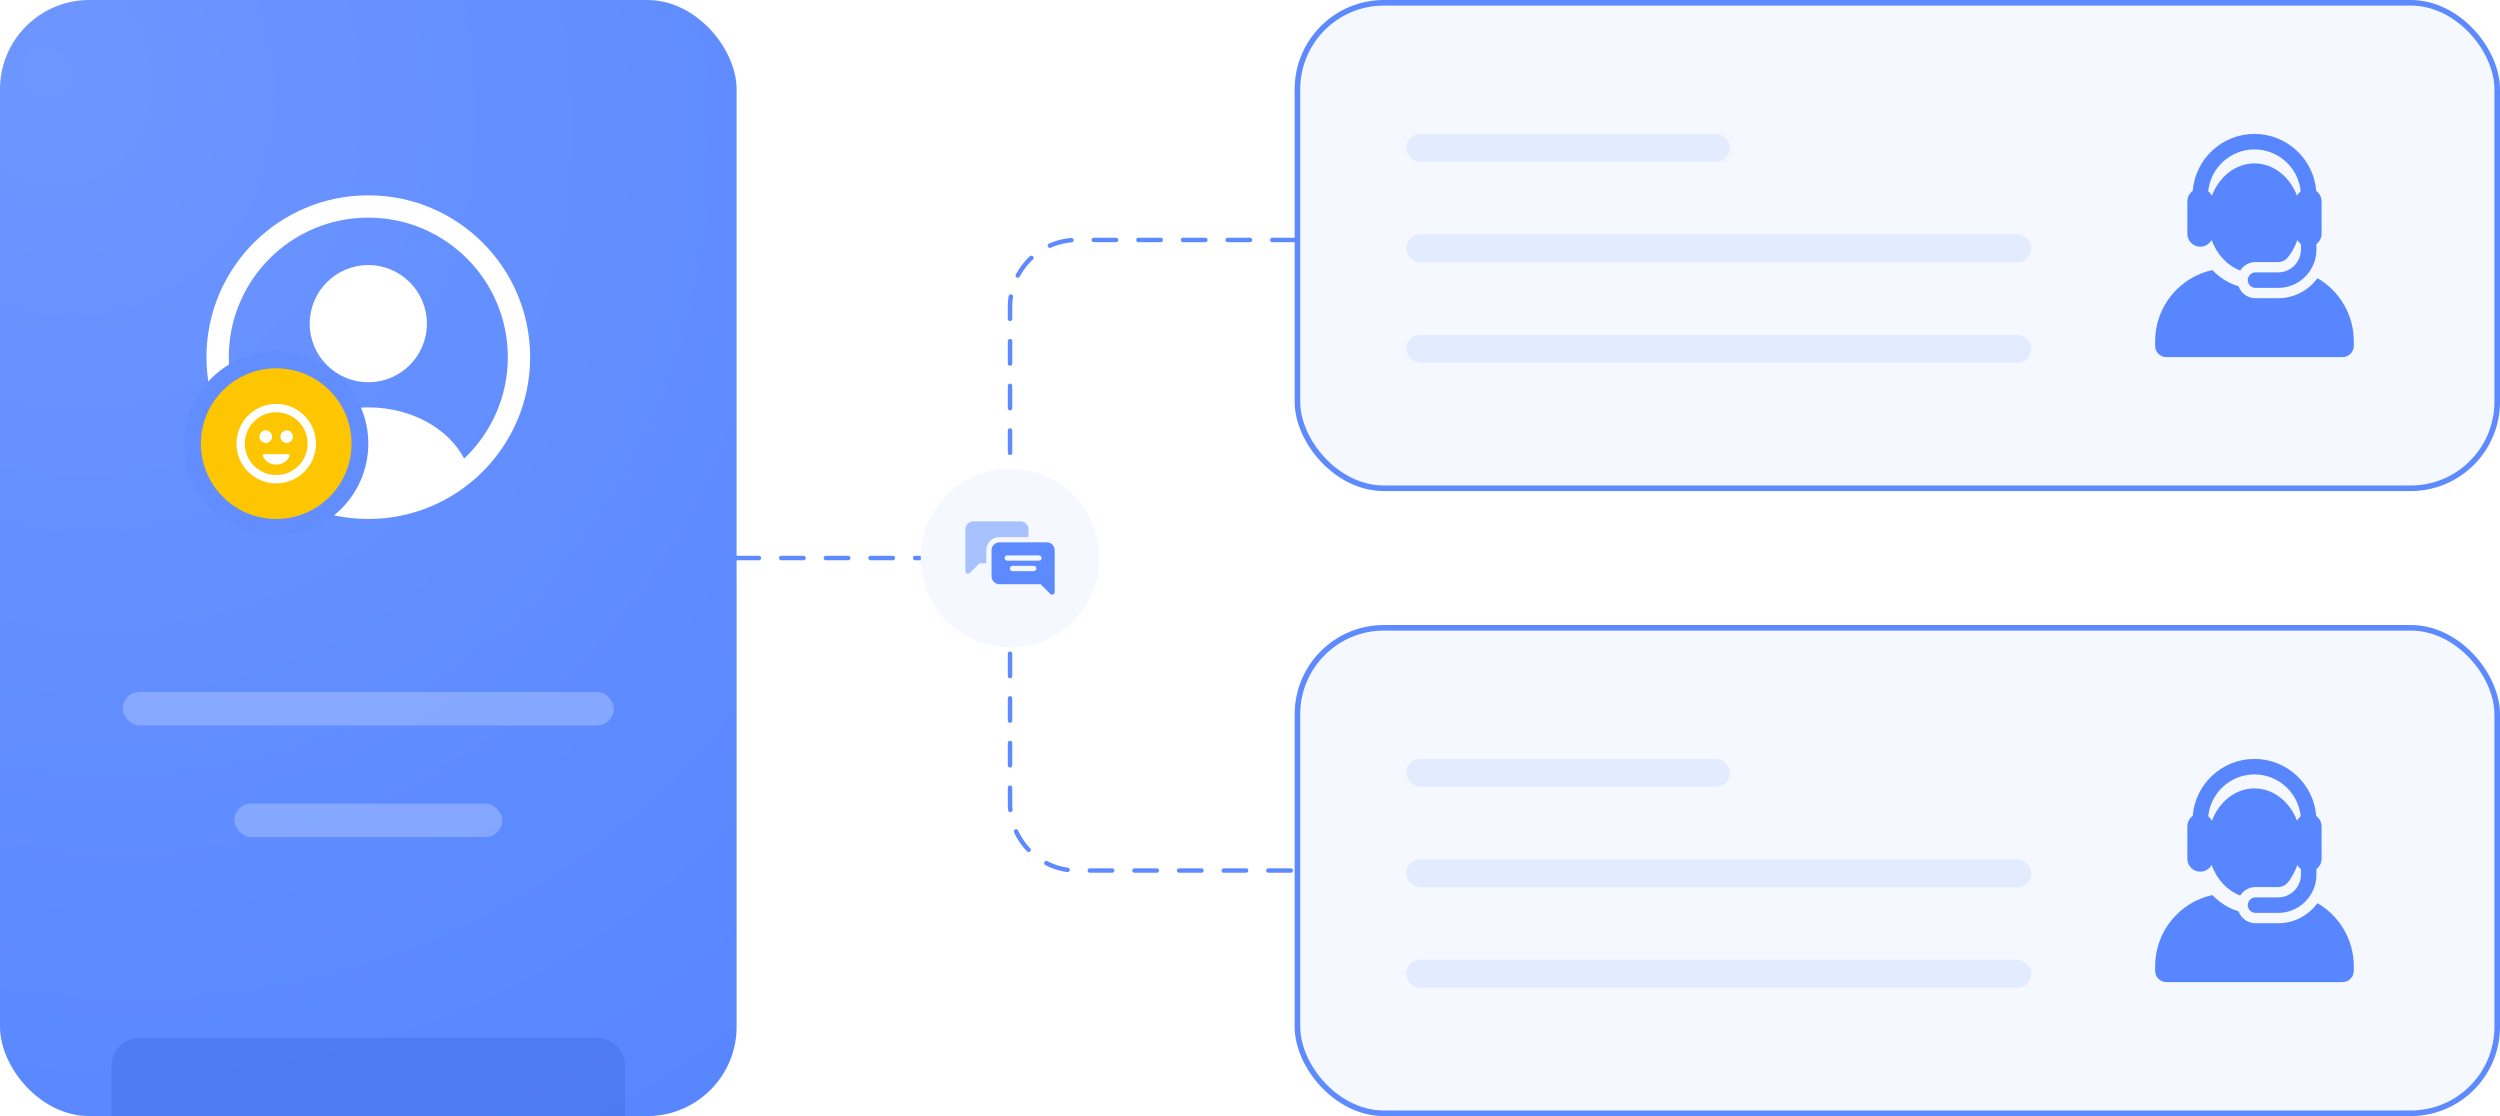 <svg width="448" height="200" viewBox="0 0 448 200" fill="none" xmlns="http://www.w3.org/2000/svg">
<path d="M168 100L132 100" stroke="#5D8AFF" stroke-width="0.8" stroke-linecap="round" stroke-linejoin="round" stroke-dasharray="4 4"/>
<path d="M232 43H193C186.373 43 181 48.373 181 55V144C181 150.627 186.373 156 193 156H232" stroke="#5D8AFF" stroke-width="0.8" stroke-linecap="round" stroke-linejoin="round" stroke-dasharray="4 4"/>
<rect width="132" height="200" rx="16" fill="url(#paint0_radial)"/>
<g opacity="0.24" filter="url(#filter0_i)">
<path d="M20 189C20 186.239 22.239 184 25 184H107C109.761 184 112 186.239 112 189V200H20V189Z" fill="#2A53C0"/>
</g>
<rect opacity="0.24" x="22" y="124" width="88" height="6" rx="3" fill="white"/>
<rect opacity="0.24" x="42" y="144" width="48" height="6" rx="3" fill="white"/>
<circle cx="66" cy="58" r="10.5" fill="white"/>
<circle cx="66" cy="64" r="27" stroke="white" stroke-width="4"/>
<path d="M83.269 84.519C83.692 84.287 83.893 83.783 83.711 83.336C82.546 80.468 80.33 77.944 77.344 76.1C74.09 74.09 70.102 73 66 73C61.898 73 57.91 74.09 54.656 76.1C51.67 77.944 49.454 80.468 48.289 83.336C48.107 83.783 48.308 84.287 48.731 84.519L60.225 90.829C63.822 92.804 68.178 92.804 71.775 90.829L83.269 84.519Z" fill="white"/>
<rect x="232.5" y="0.5" width="215" height="87" rx="15.5" fill="#F5F8FF" stroke="#5D8AFF"/>
<rect x="252" y="42" width="112" height="5" rx="2.5" fill="#5785FD" fill-opacity="0.12"/>
<rect x="252" y="60" width="112" height="5" rx="2.5" fill="#5785FD" fill-opacity="0.12"/>
<rect x="252" y="24" width="58" height="5" rx="2.5" fill="#5785FD" fill-opacity="0.12"/>
<path d="M415.29 49.848C413.706 52.024 411.14 53.441 408.249 53.441H404.192C402.791 53.441 401.597 52.551 401.145 51.306C400.588 51.14 400.041 50.924 399.507 50.658C398.376 50.097 397.35 49.336 396.447 48.393C390.586 49.681 386.199 54.903 386.199 61.151V61.967C386.199 63.09 387.109 64 388.232 64H419.768C420.891 64 421.801 63.09 421.801 61.967V61.151C421.801 56.325 419.183 52.11 415.29 49.848Z" fill="#5786FF"/>
<path d="M394.286 44.204C395.16 44.204 395.92 43.72 396.314 43.005C396.325 43.034 396.335 43.062 396.346 43.09C396.349 43.098 396.352 43.107 396.355 43.115C397.279 45.548 399.077 47.587 401.448 48.478C402.022 47.567 403.036 46.961 404.192 46.961H408.249C408.653 46.961 409.03 46.846 409.36 46.662C409.915 46.352 410.413 45.565 410.671 45.148C411.083 44.481 411.402 43.775 411.685 43.004C411.844 43.293 412.063 43.544 412.325 43.741V44.736C412.325 46.984 410.497 48.812 408.249 48.812H404.192C403.425 48.812 402.803 49.434 402.803 50.201C402.803 50.968 403.425 51.59 404.192 51.59H408.249C412.028 51.59 415.102 48.515 415.102 44.736V43.741C415.665 43.319 416.028 42.647 416.028 41.89V37.702V36.097C416.028 35.324 415.649 34.64 415.067 34.22C414.616 28.509 409.825 24 404 24C398.175 24 393.384 28.509 392.933 34.22C392.351 34.64 391.972 35.324 391.972 36.097V41.889C391.972 43.171 393.013 44.204 394.286 44.204ZM404 26.777C408.312 26.777 411.869 30.073 412.284 34.277C412.011 34.492 411.788 34.766 411.634 35.081C410.323 31.662 407.398 29.282 404 29.282C400.528 29.282 397.65 31.744 396.371 35.067C396.369 35.072 396.368 35.077 396.366 35.081C396.212 34.766 395.989 34.492 395.716 34.277C396.132 30.073 399.688 26.777 404 26.777Z" fill="#5786FF"/>
<rect x="232.5" y="112.5" width="215" height="87" rx="15.5" fill="#F5F8FF" stroke="#5D8AFF"/>
<rect x="252" y="154" width="112" height="5" rx="2.5" fill="#5785FD" fill-opacity="0.12"/>
<rect x="252" y="172" width="112" height="5" rx="2.5" fill="#5785FD" fill-opacity="0.12"/>
<rect x="252" y="136" width="58" height="5" rx="2.5" fill="#5785FD" fill-opacity="0.12"/>
<path d="M415.29 161.848C413.706 164.024 411.14 165.441 408.249 165.441H404.192C402.791 165.441 401.597 164.551 401.145 163.306C400.588 163.14 400.041 162.924 399.507 162.659C398.376 162.097 397.35 161.336 396.447 160.393C390.586 161.681 386.199 166.903 386.199 173.151V173.967C386.199 175.09 387.109 176 388.232 176H419.768C420.891 176 421.801 175.09 421.801 173.967V173.151C421.801 168.324 419.183 164.11 415.29 161.848Z" fill="#5786FF"/>
<path d="M394.286 156.204C395.16 156.204 395.92 155.72 396.314 155.005C396.325 155.034 396.335 155.062 396.346 155.09C396.349 155.098 396.352 155.107 396.355 155.115C397.279 157.548 399.077 159.587 401.448 160.478C402.022 159.567 403.036 158.961 404.192 158.961H408.249C408.653 158.961 409.03 158.846 409.36 158.662C409.915 158.352 410.413 157.565 410.671 157.148C411.083 156.481 411.402 155.775 411.685 155.004C411.844 155.293 412.063 155.544 412.325 155.741V156.736C412.325 158.984 410.497 160.812 408.249 160.812H404.192C403.425 160.812 402.803 161.434 402.803 162.201C402.803 162.968 403.425 163.59 404.192 163.59H408.249C412.028 163.59 415.102 160.515 415.102 156.736V155.741C415.665 155.319 416.028 154.647 416.028 153.89V149.702V148.097C416.028 147.324 415.649 146.64 415.067 146.22C414.616 140.509 409.825 136 404 136C398.175 136 393.384 140.509 392.933 146.22C392.351 146.64 391.972 147.324 391.972 148.097V153.889C391.972 155.171 393.013 156.204 394.286 156.204ZM404 138.777C408.312 138.777 411.869 142.073 412.284 146.277C412.011 146.492 411.788 146.766 411.634 147.081C410.323 143.662 407.398 141.282 404 141.282C400.528 141.282 397.65 143.744 396.371 147.067C396.369 147.072 396.368 147.077 396.366 147.081C396.212 146.766 395.989 146.492 395.716 146.277C396.132 142.073 399.688 138.777 404 138.777Z" fill="#5786FF"/>
<circle cx="49.5" cy="79.5" r="15" fill="#FEC600" stroke="#618DFF" stroke-width="3"/>
<circle cx="49.5" cy="79.5" r="6.375" stroke="white" stroke-width="1.5" stroke-linecap="round"/>
<path d="M47.625 79.125C48.108 79.125 48.5 78.733 48.5 78.25C48.5 77.767 48.108 77.375 47.625 77.375C47.142 77.375 46.75 77.767 46.75 78.25C46.75 78.733 47.142 79.125 47.625 79.125Z" fill="white" stroke="white" stroke-width="0.5" stroke-linecap="round"/>
<path d="M51.375 79.125C51.858 79.125 52.25 78.733 52.25 78.25C52.25 77.767 51.858 77.375 51.375 77.375C50.892 77.375 50.5 77.767 50.5 78.25C50.5 78.733 50.892 79.125 51.375 79.125Z" fill="white" stroke="white" stroke-width="0.5" stroke-linecap="round"/>
<path fill-rule="evenodd" clip-rule="evenodd" d="M47.614 81.375C47.333 81.375 47.193 81.375 47.12 81.493C47.046 81.612 47.099 81.719 47.206 81.933C47.59 82.708 48.473 83.25 49.5 83.25C50.527 83.25 51.41 82.708 51.794 81.933C51.901 81.719 51.954 81.612 51.88 81.493C51.807 81.375 51.667 81.375 51.386 81.375H47.614Z" fill="white"/>
<circle cx="181" cy="100" r="16" fill="#F5F8FF"/>
<path d="M187.594 97.187H179.094C178.318 97.187 177.688 97.818 177.688 98.594V103.281C177.688 104.057 178.318 104.687 179.094 104.687H186.462L188.2 106.425C188.335 106.56 188.538 106.599 188.711 106.527C188.886 106.454 189 106.283 189 106.094V98.594C189 97.818 188.369 97.187 187.594 97.187ZM185.25 102.344H181.438C181.178 102.344 180.969 102.134 180.969 101.875C180.969 101.616 181.178 101.406 181.438 101.406H185.25C185.509 101.406 185.719 101.616 185.719 101.875C185.719 102.134 185.509 102.344 185.25 102.344ZM186.188 100.469H180.5C180.241 100.469 180.031 100.259 180.031 100C180.031 99.741 180.241 99.531 180.5 99.531H186.188C186.447 99.531 186.656 99.741 186.656 100C186.656 100.259 186.447 100.469 186.188 100.469Z" fill="#5D8AFF"/>
<path d="M173.289 102.777C173.462 102.849 173.665 102.81 173.8 102.675L175.538 100.937H176.75V98.594C176.75 97.301 177.801 96.25 179.094 96.25H184.312V94.844C184.312 94.067 183.683 93.437 182.906 93.437H174.406C173.63 93.437 173 94.067 173 94.844V102.344C173 102.533 173.114 102.704 173.289 102.777Z" fill="#5D8AFF" fill-opacity="0.5"/>
<defs>
<filter id="filter0_i" x="20" y="184" width="92" height="18" filterUnits="userSpaceOnUse" color-interpolation-filters="sRGB">
<feFlood flood-opacity="0" result="BackgroundImageFix"/>
<feBlend mode="normal" in="SourceGraphic" in2="BackgroundImageFix" result="shape"/>
<feColorMatrix in="SourceAlpha" type="matrix" values="0 0 0 0 0 0 0 0 0 0 0 0 0 0 0 0 0 0 127 0" result="hardAlpha"/>
<feOffset dy="2"/>
<feGaussianBlur stdDeviation="1"/>
<feComposite in2="hardAlpha" operator="arithmetic" k2="-1" k3="1"/>
<feColorMatrix type="matrix" values="0 0 0 0 0 0 0 0 0 0 0 0 0 0 0 0 0 0 0.12 0"/>
<feBlend mode="normal" in2="shape" result="effect1_innerShadow"/>
</filter>
<radialGradient id="paint0_radial" cx="0" cy="0" r="1" gradientUnits="userSpaceOnUse" gradientTransform="translate(8.25 13.333) rotate(58.991) scale(217.792 193.172)">
<stop stop-color="#6D96FF"/>
<stop offset="1" stop-color="#5786FF"/>
</radialGradient>
</defs>
</svg>
